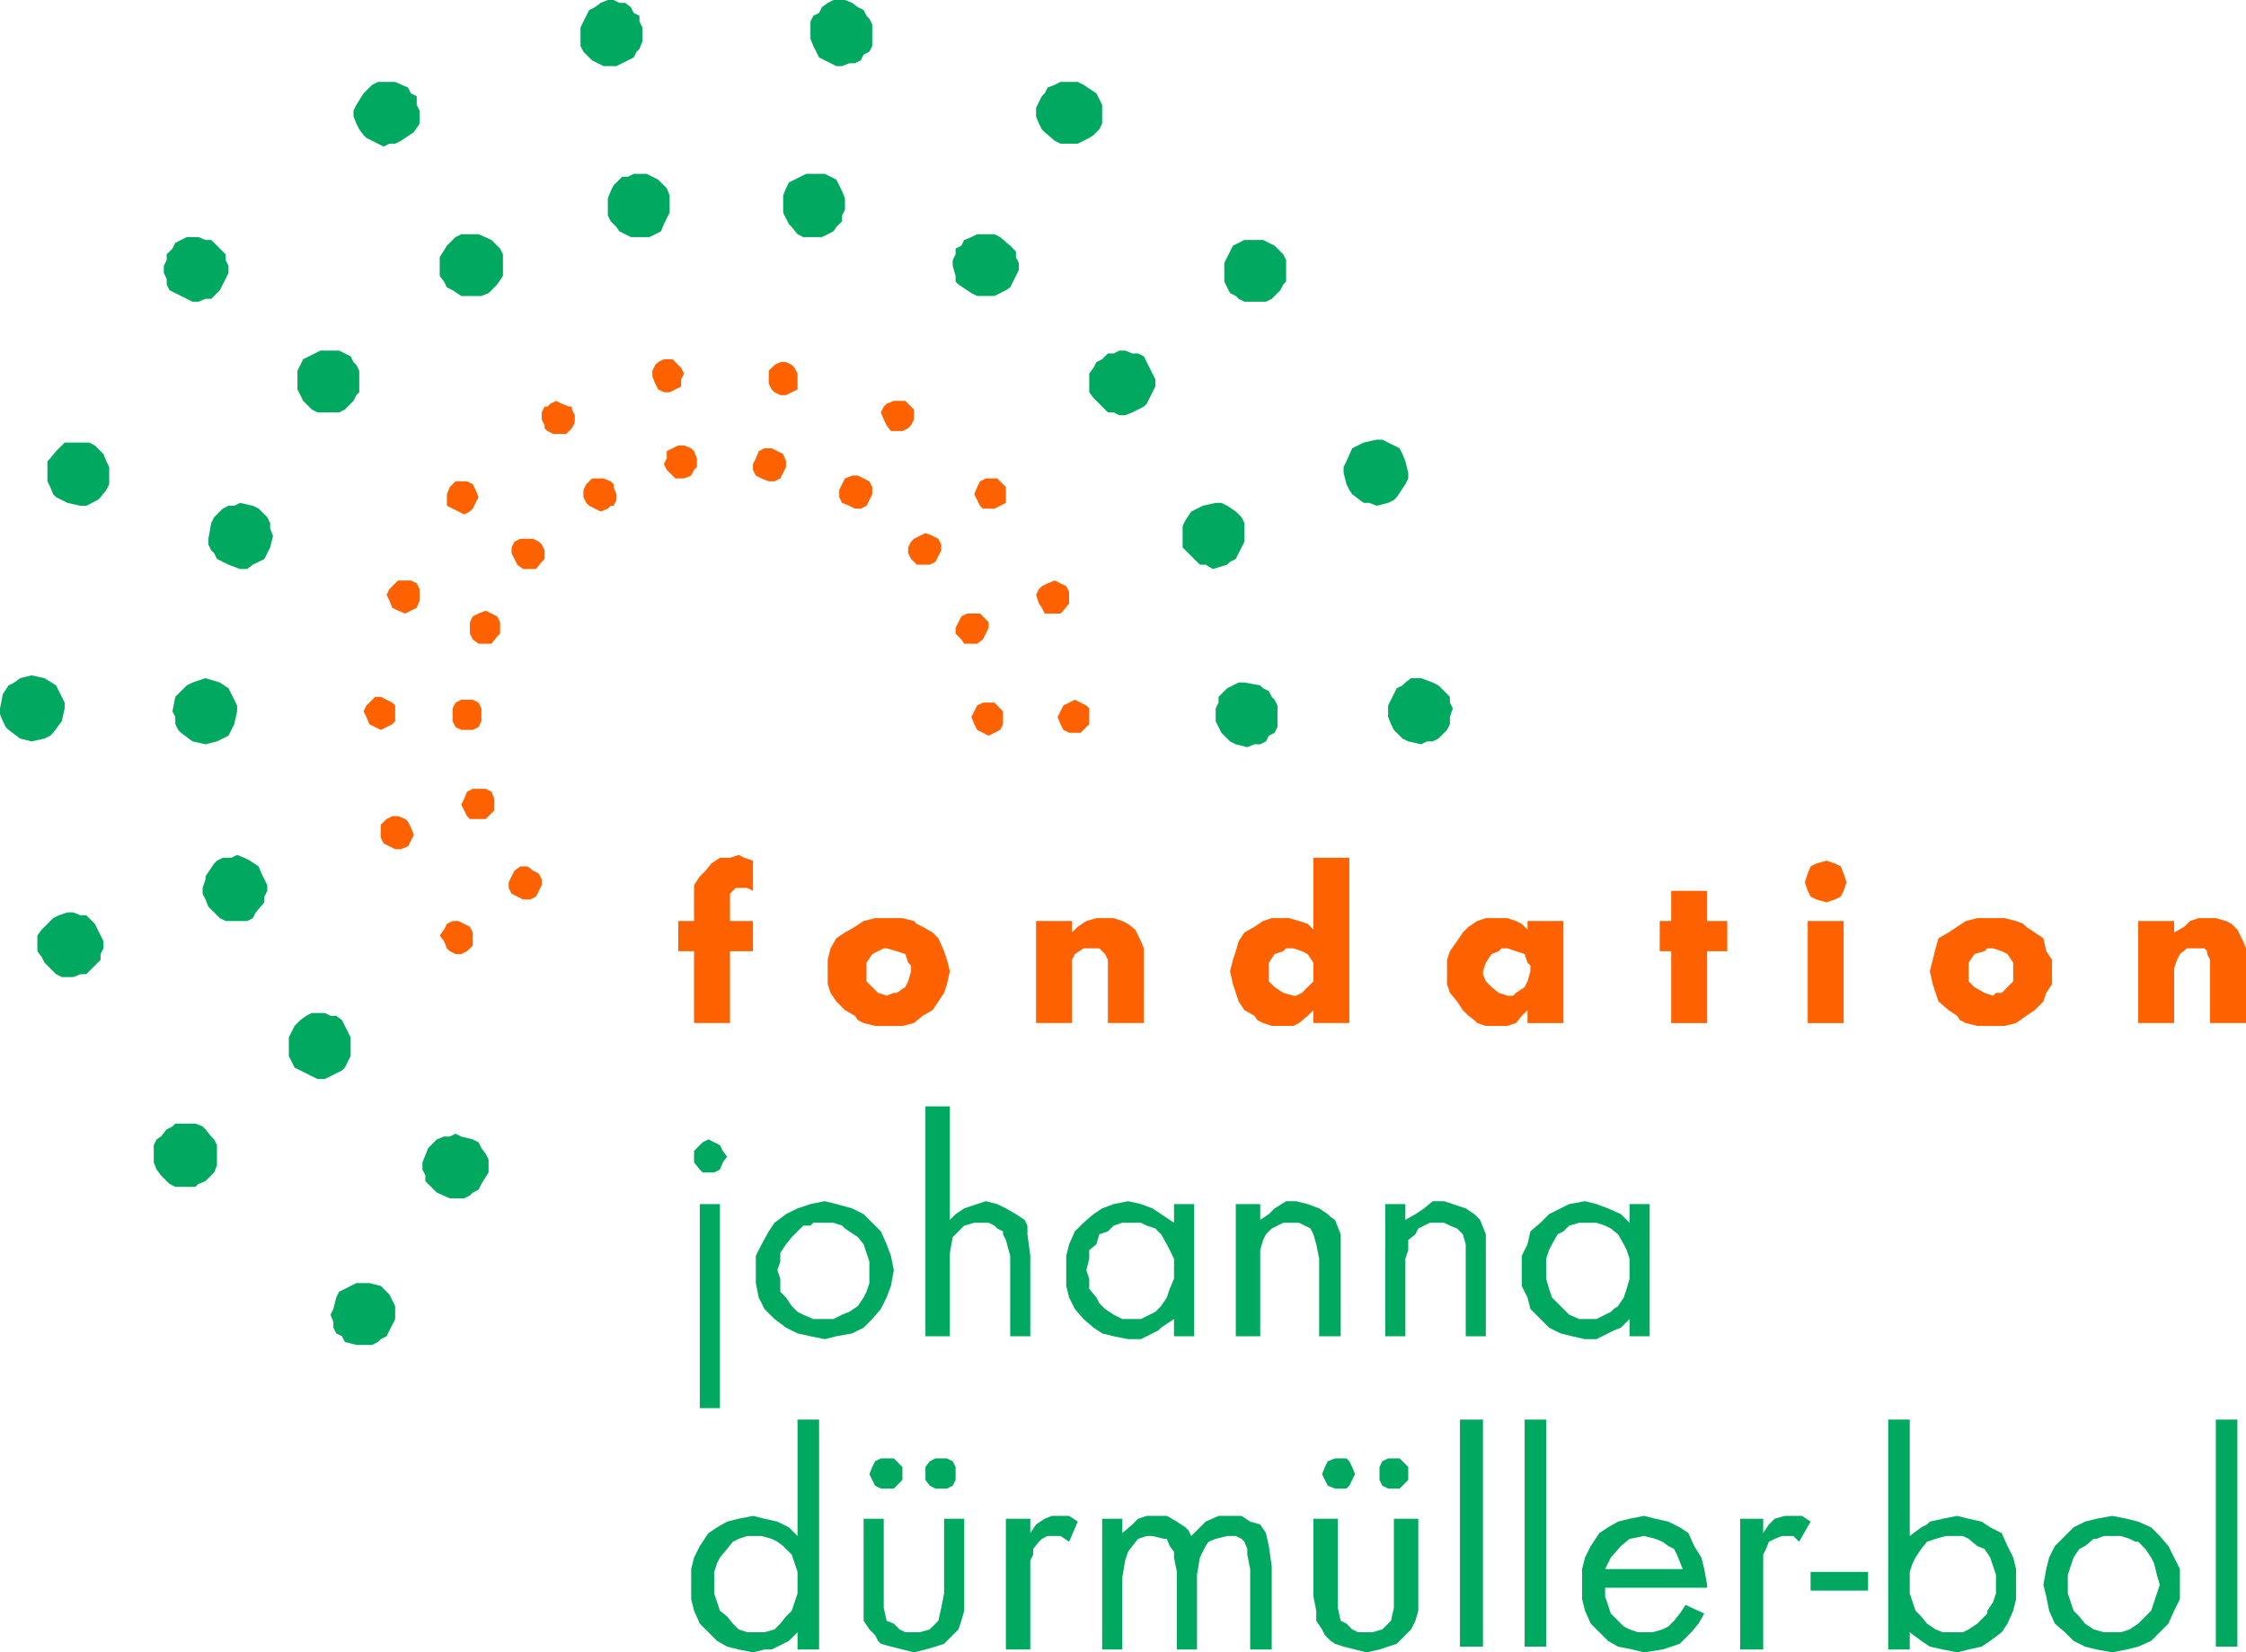 <svg xmlns="http://www.w3.org/2000/svg" id="Ebene_2" viewBox="0 0 187.56 138">
    <defs>
        <style>
      .cls-1,.cls-2,.cls-3{stroke-width:0}.cls-1,.cls-3{fill:#00a95f}.cls-2{fill:#fe6200}.cls-2,.cls-3{fill-rule:evenodd}
        </style>
    </defs>
    <g id="Ebene_1-2">
        <path d="m40.2 98.88.6-.96v-1.08l-.24-.48-.36-.48-.24-.48-.48-.24-.96-.24-.48-.24-.48.24h-.48l-.6.24-.48.48-.24.24-.48 1.2v.6l.24.48v.48l.24.24.48.48.24.24 1.08.48h1.2l.48-.24.24-.24.48-.24.24-.48m-8.4 8.52-.96-.24h-1.08l-.48.24-.48.24-.48.24-.24.48-.24.96-.24.48.24.6v.48l.24.48.48.24.24.48.96.24h1.32l.48-.24.24-.24.48-.24.24-.48.48-.96v-1.08l-.24-.48-.24-.48-.24-.24-.48-.48Zm-3.24-18 .24-.24.24-.48.24-.48v-1.56l-.24-.48-.24-.48-.24-.48-.48-.36h-.48l-.48-.24h-1.08l-.48.24-.48.36-.48.48-.24.48-.24.48v1.56l.24.48.24.48.48.24.48.24.48.24.48.24h.6l.48-.24.48-.24.48-.24m-10.92 5.52-.48-.6-.24-.24-.6-.24h-1.68l-.24.24-.48.24-.48.6-.36.24-.24.48v1.44l.24.6.36.48.48.48.24.24.48.24h1.68l.24-.24.6-.24.48-.48.24-.24.24-.6v-1.68l-.24-.48-.24-.24Zm3-18 .48-.24.24-.48.72-.84v-.48l.24-.48v-.48l-.24-.48-.24-.48-.24-.6-.72-.48-.48-.24-.6-.24-.48.24h-.72l-.48.24-.24.24-.72 1.08v.24l-.24.72v.48l.24.48.24.6.24.24.72.72.48.24h1.8M8.4 78.12l-.24-.48-.24-.48-.72-.72h-.48l-.6-.24h-.48l-.72.24-.48.24-.24.24-.72.72-.36.48v1.32l.36.48.24.48.24.24.72.72.48.24h.96l.6-.24h.48l.48-.48.72-.72v-.48l.24-.48v-.6l-.24-.48Zm8.76-15.96.96-.24.48-.24.48-.24.48-.96.24-1.08v-.48l-.24-.48-.24-.48-.24-.48-.72-.48-1.2-.36-1.08.36-.48.24-.24.24-.72.72-.24 1.2.24.48v.6l.24.48.24.24.96.72 1.08.24m-11.76-3v-.48l-.24-.48-.24-.48-.24-.48-.96-.6-1.08-.24-.96.24-.48.36-.48.24-.48.72-.24 1.2v.48l.24.6.24.48.24.24.96.72.96.24 1.08-.24.48-.24.24-.24.72-.96.24-1.08Zm13.68-12 .96.36h.6l.48-.36.48-.24.48-.24.24-.48.24-.48.24-.96-.24-.6v-.48l-.24-.48-.48-.48-.24-.24-.48-.24-1.08-.24-.48.24h-.48l-.48.24-.48.48-.24.24-.24.48L17.4 45v.48l.24.48.24.24.24.48.48.24.48.24m-9.96-6.72V39l-.24-.48-.24-.6-.24-.24-.48-.48-.48-.24H5.4l-.48.48-.24.24-.48.6-.24.24v1.68l.24.48.24.6.24.24.48.24.48.24 1.08.24h.48l.48-.24.48-.24.24-.24.48-.6.24-.48Zm16.68-6.48.24.24.48.24h1.8l.48-.24.24-.24.48-.48.24-.48.24-.24v-1.8l-.24-.48-.24-.24-.24-.48-.48-.24-.48-.24h-1.56l-.48.24-.48.24-.48.24-.24.48-.24.48v1.56l.24.48.24.48.48.48m-7.44-9.72.24-.48.24-.48.24-.48v-.6l-.24-.48v-.48l-.48-.48-.24-.24-.48-.48h-.48l-.6-.24h-.96l-.48.24-.48.24-.24.48-.48.48v.48l-.24.48v.6l.24.48v.48l.24.48.48.24.48.24.48.24.48.24h.48l.6-.24h.48l.48-.48.24-.24Zm18.72-.72.24.48.48.24.72.48h1.68l.6-.24.72-.72.48-.72v-1.8l-.24-.48-.24-.24-.48-.48-1.08-.48h-1.44l-.48.24-.72.72-.6.96v1.56l.36.48m-3.6-11.76 1.08-.72.48-.72V9.24l-.24-.48v-.72l-.48-.24-.24-.48L33 6.84h-1.44l-.48.24-.72.72-.6.96-.24.48v.48l.24.6.24.48.36.48.24.24.96.48.48.24.48-.24H33l.48-.24Zm17.28 5.76V18l.24.48.48.48.24.36.48.24.48.24h1.56l.48-.24.48-.24.24-.6.24-.48.24-.48v-1.44l-.24-.6-.48-.48-.24-.24-.48-.24-.48-.24h-1.08l-.48.24h-.48l-.48.48-.24.24-.24.48-.24.6v.96m.72-12 .48-.24.48-.24.48-.24.24-.48.24-.24.24-.6v-1.2l-.24-.48v-.48l-.48-.24-.24-.48-.48-.36h-.48L51.24 0h-.48l-.6.24-.48.36-.48.24-.24.48-.24.48-.24.48v1.56l.24.48.24.24.48.48.48.24.48.24h1.08ZM65.4 16.8v.96l.24.48.24.48.24.24.48.6.48.24h1.56l.48-.24.48-.24.24-.36.48-.48V18l.24-.48v-.96l-.24-.6-.24-.48-.24-.48-.48-.24-.48-.24h-1.56l-.48.24-.48.24-.48.24-.24.48-.24.6v.48m4.44-11.28h.48l.6-.24h.48l.48-.24.24-.48.48-.24.24-.48v-1.8l-.24-.48-.24-.24-.24-.48-.48-.24-.48-.36-.6-.24h-.96l-.48.24-.48.36-.24.48-.48.24-.24.48v1.44l.24.6.24.48.24.48.48.24.48.24.48.24Zm9.96 15.24v.48l-.24.48v.48l.24.84v.48l.24.24 1.08.72.48.24h1.44l.48-.24.48-.24.36-.24.24-.48.24-.48.24-.48v-.6l-.24-.48V21l-.48-.48-.84-.72-.48-.24H81.6l-.48.24-.6.24-.24.48-.48.24m8.28-9 .48.24H90l.48-.24.48-.24.36-.24.48-.48.24-.48V8.76l-.24-.48-.24-.48-1.08-.72-.48-.24h-1.44l-.48.24-.6.24-.24.48-.24.24-.24.48-.24.48v.72l.24.6.24.48.24.24.84.72ZM92.04 30l-.48.24-.24.48-.36.48v1.56l.36.48.48.48.24.24.48.48H93l.48.24h.48l.6-.24.48-.24.48-.24.24-.24.24-.48.24-.48.24-.48v-.6l-.24-.48-.24-.48-.24-.48-.24-.48-.48-.24h-.48l-.6-.24h-.48l-.48.24h-.48l-.48.48m10.68-5.52.48.24.24.24.48.24h1.8l.48-.24.24-.24.48-.48.24-.48.24-.24v-1.8l-.24-.48-.24-.24-.48-.48-.48-.24-.48-.24h-1.56l-.48.24-.48.24-.24.48-.24.48-.24.48v1.56l.24.48.24.48Zm-2.28 17.76-.48.24-.48.24-.48.72-.24.48v1.8l.48.48.24.24.72.72h.48l.6.36 1.2-.36.24-.24.48-.24.48-.96.24-.48v-1.56l-.24-.48-.48-.48-.72-.48L102 42h-.48l-1.08.24m12-1.8.24.48.24.36.96.72h.48l.6.24.96-.24.48-.24.24-.24.72-1.08.24-.48v-.48l-.24-.96-.24-.6-.24-.48-.96-.48-.48-.24h-.48l-1.08.24-.48.24-.48.24-.48 1.08-.24.48v.48l.24.96ZM103.92 57h-.48l-.48.24-.48.24-.24.24-.48.48v.48l-.24.48v1.08l.24.48.24.48.24.24.48.48.48.24.96.24.6-.24h.48l.48-.24.24-.48.48-.24.24-.48v-1.8l-.24-.48-.24-.24-.24-.48-.48-.24-.24-.24-1.32-.24m12 2.4v.48l.24.6.24.48.24.24.48.48.48.24 1.08.24.48-.24h.48l.48-.24.48-.48.24-.24.24-.48v-.6l.24-.72-.24-.48v-.48l-.24-.24-.48-.48-.24-.24-.48-.24-.96-.36h-.84l-.48.36-.24.24-.48.24-.24.48-.24.48-.24.48v.48Z" class="cls-3"/>
        <path d="m44.76 74.88.24-.48.24-.48v-.48l-.24-.48-.48-.24-.48-.36h-.6l-.48.36-.24.48-.24.48v.48l.24.48.48.24.48.24h.6l.48-.24m-5.52 2.52-.48-.24-.48-.24h-.48l-.48.24-.24.48-.36.48.36.48.24.6.24.24.48.24h.48l.48-.24.48-.48v-1.08l-.24-.48Zm1.32-9 .24-.24.48-.48v-.96l-.24-.6-.48-.24h-1.08l-.48.24-.24.6-.24.48.24.48.24.48.24.24h1.32m-6.24.72-.24-.48-.24-.24-.6-.24h-.48l-.48.24-.48.48v1.08l.24.48.48.24.48.24h.48l.6-.24.24-.48.24-.48-.24-.6ZM39 60.96h.48l.48-.24.24-.48v-1.08l-.24-.48-.48-.24h-.96l-.48.24-.24.48v1.08l.24.48.48.24H39m-6-1.32v-.72l-.24-.24-.48-.24-.48-.24h-.48l-.48.48-.24.24-.24.48.24.48.24.6.48.24.48.24.48-.24.48-.24.24-.24v-.6Zm6.96-5.88h1.08l.48-.6.24-.24v-.96l-.24-.48-.48-.24-.48-.24-.6.24-.48.24-.24.48v.96l.24.48.48.36m-4.92-3.6v-.96l-.24-.48-.48-.24h-1.08l-.48.48-.24.24-.24.48.24.48.24.6.48.24.6.24.48-.24.48-.24.24-.6Zm8.16-3 .48.36h1.08l.48-.6.24-.24v-.72l-.24-.48-.24-.24-.48-.24h-1.08l-.48.24-.24.48v.48l.24.48.24.48m-3.72-4.68.24-.48.24-.48-.24-.6-.24-.48-.48-.24h-.96l-.48.48-.24.6v.96l.48.24.48.24.48.24.48-.24.24-.24Zm9.48-.48.24.24.48.24.48.24.6-.24.24-.24h.24l.24-.48v-.48l-.24-.6v-.24L51 40.2l-.6-.24h-.96l-.24.24-.24.24-.24.48v.6l.24.48m-1.68-5.76.24-.24.24-.24.24-.48v-.6l-.24-.48v-.24h-.24l-.6-.24-.48-.24-.48.24-.24.24h-.24l-.24.48v.6l.24.48v.24l.24.24.48.24h1.08Zm8.16 2.52.24.48.48.48.24.24h.72l.6-.24.24-.48.24-.24v-.72l-.24-.6-.24-.24-.6-.24h-.48l-.48.24-.48.24v.6l-.24.48m.48-6 .48-.24.48-.24v-.6l.24-.48-.24-.48-.48-.48-.24-.24h-.72l-.48.24-.24.24-.24.48v.48l.24.6.24.48.48.24h.48Zm6.96 6v.48l.24.48.48.24.6.24h.48l.48-.24.24-.48.24-.48v-.48l-.24-.6-.48-.24-.48-.24h-.6l-.48.24-.24.6-.24.48M65.16 33h.48l.48-.24.48-.24V31.2l-.24-.48-.24-.24-.48-.24h-.48l-.48.24-.48.48v1.08l.24.48.24.24.48.24Zm5.16 7.44-.24.48v.6l.24.48.6.24.48.24h.48l.48-.24.24-.48.24-.48v-.6l-.24-.48-.48-.24-.48-.24h-.48l-.6.24-.24.48M74.4 36h.96l.48-.24.24-.24.24-.48v-.84l-.24-.24-.48-.48h-.96l-.6.24-.24.24-.24.48.24.6.24.48.36.48Zm1.92 9-.24.24-.24.48v.48l.24.48.48.48h1.08l.48-.24.24-.48.24-.48v-.48l-.24-.48-.48-.24-.6-.24-.48.24-.48.24m5.52-2.76.24.24h.96l.48-.24L84 42v-1.32l-.24-.24-.48-.48h-.96l-.48.24-.24.48-.24.6.24.48.24.48Zm-1.08 9-.48.24-.24.48-.24.48v.48l.48.48.24.36h1.08l.48-.36.24-.48.24-.48v-.48l-.48-.48-.24-.24h-1.08m6-.84.24.36.24.48h1.32l.24-.24.48-.6v-.96l-.24-.48-.48-.24-.48-.24-.6.24-.48.24-.24.24-.24.48.24.72Zm-4.2 8.28h-.48l-.48.24-.24.48-.24.48.24.6.24.48.48.24.48.24.48-.24.48-.24.24-.48V59.4l-.48-.48-.24-.24h-.48m5.76 1.2.24.6.24.48.48.24h.96l.48-.48.24-.24v-1.32l-.24-.24-.48-.24-.48-.24-.48.24-.48.24-.24.48-.24.48Z" class="cls-2"/>
        <path d="M63.12 128.28h.48l.84.24.48.24.48.36.72.72.24.72.24.72v1.8l-.24.72-.24.72-.48.48-.48.6-.48.48-.84.24H62.4l-.72-.24-.48-.48-.48-.6-.6-.48-.24-.72-.24-.72v-1.8l.24-.72.24-.48.6-.72.48-.6.48-.24.72-.24h.72m3.48-9.72v9.72l-.72-.72-.96-.48-1.08-.24-.96-.24-1.2.24-.96.24-.84.48-.72.48-.72 1.08-.48.96-.24.96v2.52l.24.96.48 1.08.72.72.72.72.84.48.96.24 1.2.24.96-.24h.6l.48-.24.48-.24.48-.24.72-.72v1.44h1.8v-19.2h-1.8Zm12 3.24h-.48l-.48.24-.36.48v1.08l.36.48.48.24h.96l.48-.24.24-.48v-1.08l-.24-.48-.48-.24h-.48m-4.56 0h-.48l-.48.24-.24.48-.24.6.24.48.24.48.48.24h1.08l.24-.24.48-.48v-1.08l-.48-.48-.24-.24h-.6Zm-.24 5.04h-1.68v8.52l.48.72.48.48.24.48.24.24.84.24.96.24.96.24.96-.24.84-.24.72-.24.72-.72.48-.48.24-.72.24-.84v-7.68h-1.68v6.24l-.24 1.2-.24 1.08-.24.24-.48.48-.84.24h-1.2l-.48-.24-.24-.24-.24-.24-.6-.24-.24-1.08v-7.44Zm10.2 0v10.92h2.04v-7.44l.24-.48v-.48l.48-.6.24-.24.48-.24h1.08l.72.48.72-1.68-.72-.48h-1.44l-.6.24-.72.48-.48.72v-1.2H84m8.04 0v10.92h1.68v-6l.24-1.44.24-.72.36-.48.48-.6.72-.24h.48l.96.24h.24l.24.6.36.48v.48l.24 1.2v6.48h1.68v-6.24l.24-1.44.24-.48.24-.48.24-.36.6-.24.96-.24h.72l.48.24.24.24.24.6v.48l.24 1.2v6.72h1.8v-6.96l-.24-1.68-.24-1.08-.48-.72-.84-.24-.72-.48h-1.92l-1.08.48-.48.48-.72.72-.24-.48-.24-.24-.72-.48-.84-.48h-1.68l-.72.24-.48.48-.84.72v-1.2h-1.68m24.36-5.04h-.48l-.48.24-.24.48v1.08l.24.48.48.24h.96l.24-.24.48-.48v-1.08l-.48-.48-.24-.24h-.48m-4.44 0h-.48l-.6.24-.24.48-.24.6.24.48.24.48.6.24h.96l.24-.24.24-.48.24-.48-.24-.6-.24-.48-.24-.24h-.48Zm-.24 5.04h-2.04v6.48l.24 1.2v.84l.48.72.24.48.48.48.36.24.72.24.96.24.96.24 1.08-.24.72-.24.72-.24.72-.72.48-.48.36-.72.24-.84v-7.68h-2.04v7.44l-.24 1.08-.24.24-.48.48-.84.24h-1.2l-.48-.24-.24-.24-.24-.24-.48-.24-.24-1.08v-7.44Z" class="cls-3"/>
        <path d="M121.92 118.56h1.92v18.96h-1.92zm5.4 0h1.8v18.96h-1.8z" class="cls-1"/>
        <path d="m134.04 131.04.24-.48.24-.48.84-.96.72-.6 1.2-.24.96.24.6.24.48.36.48.24.24.48.48 1.2h-6.48m8.52 1.56v-.24l-.24-1.32-.24-.96-.6-.96-.48-1.08-.72-.48-.96-.48-1.08-.24-.96-.24-1.2.24-.96.24-.84.48-.72.48-.72 1.08-.48.96-.24.96v2.52l.24.96.48 1.08.72.72.72.72.84.48 1.2.24.96.24 1.56-.24.72-.24.72-.24.48-.48.48-.48.6-.72.48-.84-1.56-.72-.48.72-.48.6-.48.48-.48.24-.84.24h-1.2l-.72-.24-.48-.24-.48-.48-.6-.6-.24-.72-.24-.72v-.72h8.52Zm2.76-5.76v10.92h1.92v-7.92l.24-.48.24-.6.48-.24.6-.24h.96l.48.48.96-1.68-.72-.48h-1.44l-.84.24-.48.48-.48.72v-1.2h-1.92" class="cls-3"/>
        <path d="M151.2 131.28h4.8v1.56h-4.8z" class="cls-1"/>
        <path d="M163.2 128.28h.72l.48.24.72.6.6.24.48.72.24.72.24.72v1.56l-.24.72-.48.72v.24l-.24.24-.6.6-.72.48-.48.24h-1.68l-.6-.24-.72-.48-.48-.6-.48-.48-.24-.72-.24-.72v-1.8l.24-.72.24-.48.48-.72.48-.6.72-.24.84-.24h.72m-3.72-9.72h-1.8v19.2h1.8v-1.44l.96.72.72.48 1.08.24 1.2.24.96-.24 1.08-.24.72-.48.96-.72.48-.72.48-1.08.24-.96v-2.52l-.24-.96-.48-.96-.48-1.08-.96-.48-.72-.48-1.08-.24-.96-.24-1.2.24-1.08.24-.24.24-.48.24-.96.72v-9.72Zm16.92 9.72h.72l.72.24.48.24h.24l.6.6.48.72.24.48.24.96.24.84-.24.72-.24.72-.24.72-.48.48-.6.6-.72.48-.72.24h-1.44l-.84-.24-.72-.48-.48-.6-.48-.48-.24-.72-.24-.72v-1.56l.24-.72.24-.72.48-.72.48-.24.72-.6h.24l.6-.24h.72m0-1.68-1.32.24-.96.24-.96.48-.72.72-.84.84-.48.96-.24.96-.24 1.32.24.96.24 1.2.48 1.08.84.72.72.72.96.48.96.24 1.32.24 1.2-.24.96-.24 1.08-.48.72-.72.72-.72.48-1.08.48-.96v-2.52l-.48-.96-.48-.96-.72-.84-.72-.72-1.08-.48-.96-.24-1.2-.24Z" class="cls-3"/>
        <path d="M185.04 118.56h1.8v18.96h-1.8z" class="cls-1"/>
        <path d="m59.16 95.16-.48.24-.24.24-.48.48v.96l.48.6.24.24h.96l.48-.24.24-.6.36-.48-.36-.48-.24-.48-.48-.24-.48-.24m.96 5.4h-1.68v17.04h1.68v-17.04Zm8.76 1.56h.72l.72.24.24.24.36.24.72.48.48.6.24.72.24.72v1.8l-.24.72-.24.48-.48.72-.72.48-.6.24-.72.36h-1.68l-.84-.36-.48-.24-.48-.48-.48-.72-.48-.48v-1.08l-.24-.72.24-.72v-.72l.48-.72.48-.6.48-.48.48-.48h.6l.24-.24h.96m0-1.8-1.2.24-1.08.36-.96.48-.96.72-.48.72-.6 1.08-.48.96v2.28l.24 1.2.48.96.84.84.96.72.96.48 1.08.24 1.2.24.96-.24 1.32-.24.96-.48.72-.72.72-.84.48-.96.36-.96.24-1.32-.24-1.2-.36-.96-.48-1.08-.72-.72-.72-.72-.96-.48-1.32-.36-.96-.24Zm8.4-7.92v19.2h2.04v-6.96l.24-1.32.48-.48.24-.24.24-.24.84-.24h1.2l.48.24.24.24.48.24v.24l.24.48.36 1.32v6.72h1.68v-6.72l-.24-1.8v-.72l-.24-.48-.72-.48-.84-.48-.72-.36-.96-.24-.72.24-1.08.36-.72.48-.48.48V92.4h-2.04m16.92 9.72h1.08l.48.24.72.24.48.48.48.84.24.48.36.72v1.68l-.36.84-.24.72-.48.72-.24.24-.24.24-.48.24-.72.36h-1.56l-.72-.36-.72-.48-.48-.48-.24-.48-.6-.72v-.84l-.24-.72.24-.96v-.72l.6-.48.24-.84.72-.24.48-.48.72-.24h.48m3.84-1.56v1.56l-1.08-.72-.72-.48-.96-.36-1.08-.24-1.2.24-.96.36-.72.48-.84.72-.72.72-.48 1.08-.24.96v2.52l.24.96.48.96.72.84.84.72.72.48.96.24 1.2.24h1.08l.96-.48.48-.24.24-.24 1.08-.72v1.44h1.68v-11.04h-1.68Zm5.16 0v11.04h2.04v-7.2l.24-.84.24-.48.48-.48.48-.24.48-.24h1.32l.48.24.48.24.24.48.24.84.24 1.2v6.48h1.8v-8.52l-.48-1.2-.36-.24-.24-.24-.72-.48-.96-.36-.96-.24h-.84l-.96.6-.48.48-.72.48v-1.32h-2.04m12.48 0v11.04h1.68v-6.48l.24-.72v-.84l.6-.48.24-.48.48-.24.48-.24h1.2l.48.24.6.24.48.48.24.84v7.68h1.68v-8.52l-.48-1.2-.24-.24-.24-.24-.72-.48-1.08-.36-.72-.24h-.96l-.72.6-.72.48-.84.48v-1.32h-1.68m16.92 1.56h.72l.72.24.48.24.6.48.48.84.24.48.24.72v1.68l-.24.84-.24.72-.48.72-.36.24-.24.24-.48.24-.72.36h-1.44l-.84-.36-.48-.48-.48-.48-.48-.48-.24-.72-.24-.84v-1.68l.24-.72.24-.48.48-.84.48-.24.48-.48.84-.24h.72m3.48-1.56v1.56l-.72-.72-1.08-.48-.96-.36-.96-.24-1.32.24-.72.36-.96.48-.72.72-.84.72-.24 1.08-.48.96v2.52l.48.96.24.96.84.84.72.72.96.48.96.24 1.08.24h.96l.96-.48.48-.24.6-.24.72-.72v1.44h1.68v-11.04h-1.68Z" class="cls-3"/>
        <path d="M60.96 79.44h1.92v-2.52h-1.92v-2.28l.24-.24.24-.24h.96l.48.24v-2.52l-.72-.24-.48-.24-.72.24h-.84l-.72.48-.48.6-.48.48-.48.72v3h-1.32v2.52h1.32v6h3v-6m13.08-.24.84.24.72.24.24.72.24.24v.48l-.24.84-.24.48-.72.48h-.24l-.6.24-.72-.24-.48-.48-.48-.48V80.4l.48-.72.48-.24.48-.24h.24m0-2.52h-.96l-.96.24-.72.48-.84.48-.72.48-.48.84-.24.96v2.04l.24.72.48.72.72.72.84.48.24.36.48.24.96.24h2.28l.96-.24.72-.6.84-.48.48-.72.48-.72.24-.72.24-1.08-.24-.96-.24-.72-.48-1.08-.48-.48-.84-.48-.48-.24-.24-.24-.96-.24h-1.32Zm12.48.24v8.52h3v-5.28l.24-.48.72-.48h1.32l.24.24.24.24.24.48v5.28h3V79.2l-.24-.6-.24-.48-.24-.48-.6-.48-.48-.24-.72-.24h-1.44l-.84.24-.72.48-.48.48v-.96h-3M108 79.2l.72.24.48.24.48.72v1.56l-.48.48-.48.48-.48.24H108l-.84-.24-.72-.48-.48-.48V80.4l.48-.72.72-.24.24-.24h.6m1.68-7.56v6l-.48-.48-.72-.24-.84-.24h-1.44l-.72.24-.72.48-.84.48-.48.72-.24.84-.24.72-.24.96.24 1.08.24.72.24.72.48.72.84.48.24.36.48.24.72.24h1.8l.48-.24.72-.6.24-.24.24-.24v1.08h3v-13.8h-3Zm16.2 7.56.72.24.72.24.24.72.24.24v.48l-.24.84-.24.48-.72.48-.24.24h-.48l-.72-.24-.6-.48-.48-.48-.24-.6v-.24l.24-.72.48-.72.6-.24.24-.24h.48m1.68-2.28v.72l-.48-.48-.48-.24-.72-.24h-1.8l-.72.24-.72.48-.48.48-.48.72-.6.84-.24.72v2.04l.24.72.6.72.48.72.48.48.48.36.24.24.72.24h1.8l.72-.24.48-.6.24-.24.24-.24v1.08h3v-8.52h-3Zm15 2.52h1.68v-2.52h-1.68V74.4h-3v2.52h-.96v2.52h.96v6h3v-6m9.96-7.56-.84.24-.48.24-.24.6-.24.72.24.72.24.48.48.24.84.24.72-.24.48-.24.24-.48.24-.72-.24-.72-.24-.6-.48-.24-.72-.24m1.44 5.04h-3v8.52h3v-8.52Zm12.48 2.28.72.24.48.24.48.72v1.56l-.48.48-.48.48h-.48l-.24.24-.72-.24-.84-.48-.48-.48V80.4l.48-.72.84-.24.24-.24h.48m0-2.52h-1.32l-.96.24-.72.48-.72.48-.84.48-.24.84-.24.96-.24.96.24 1.08.24.72.24.72.84.72.72.48.24.36.48.24.96.24h2.28l.96-.24.84-.6.72-.48.72-.72.24-.72.48-.72v-2.04l-.48-.72-.24-1.08-.72-.48-.72-.48-.24-.24-.6-.24-.96-.24h-.96Zm12.12.24v8.52h3v-4.56l.24-.72.24-.48.6-.48h1.44l.24.24v.24l.24.48v5.28h3V79.2l-.24-.6-.24-.48-.24-.48-.48-.48-.48-.24-.84-.24h-1.44l-.72.24-.48.48-.84.48v-.96h-3" class="cls-2"/>
    </g>
</svg>
